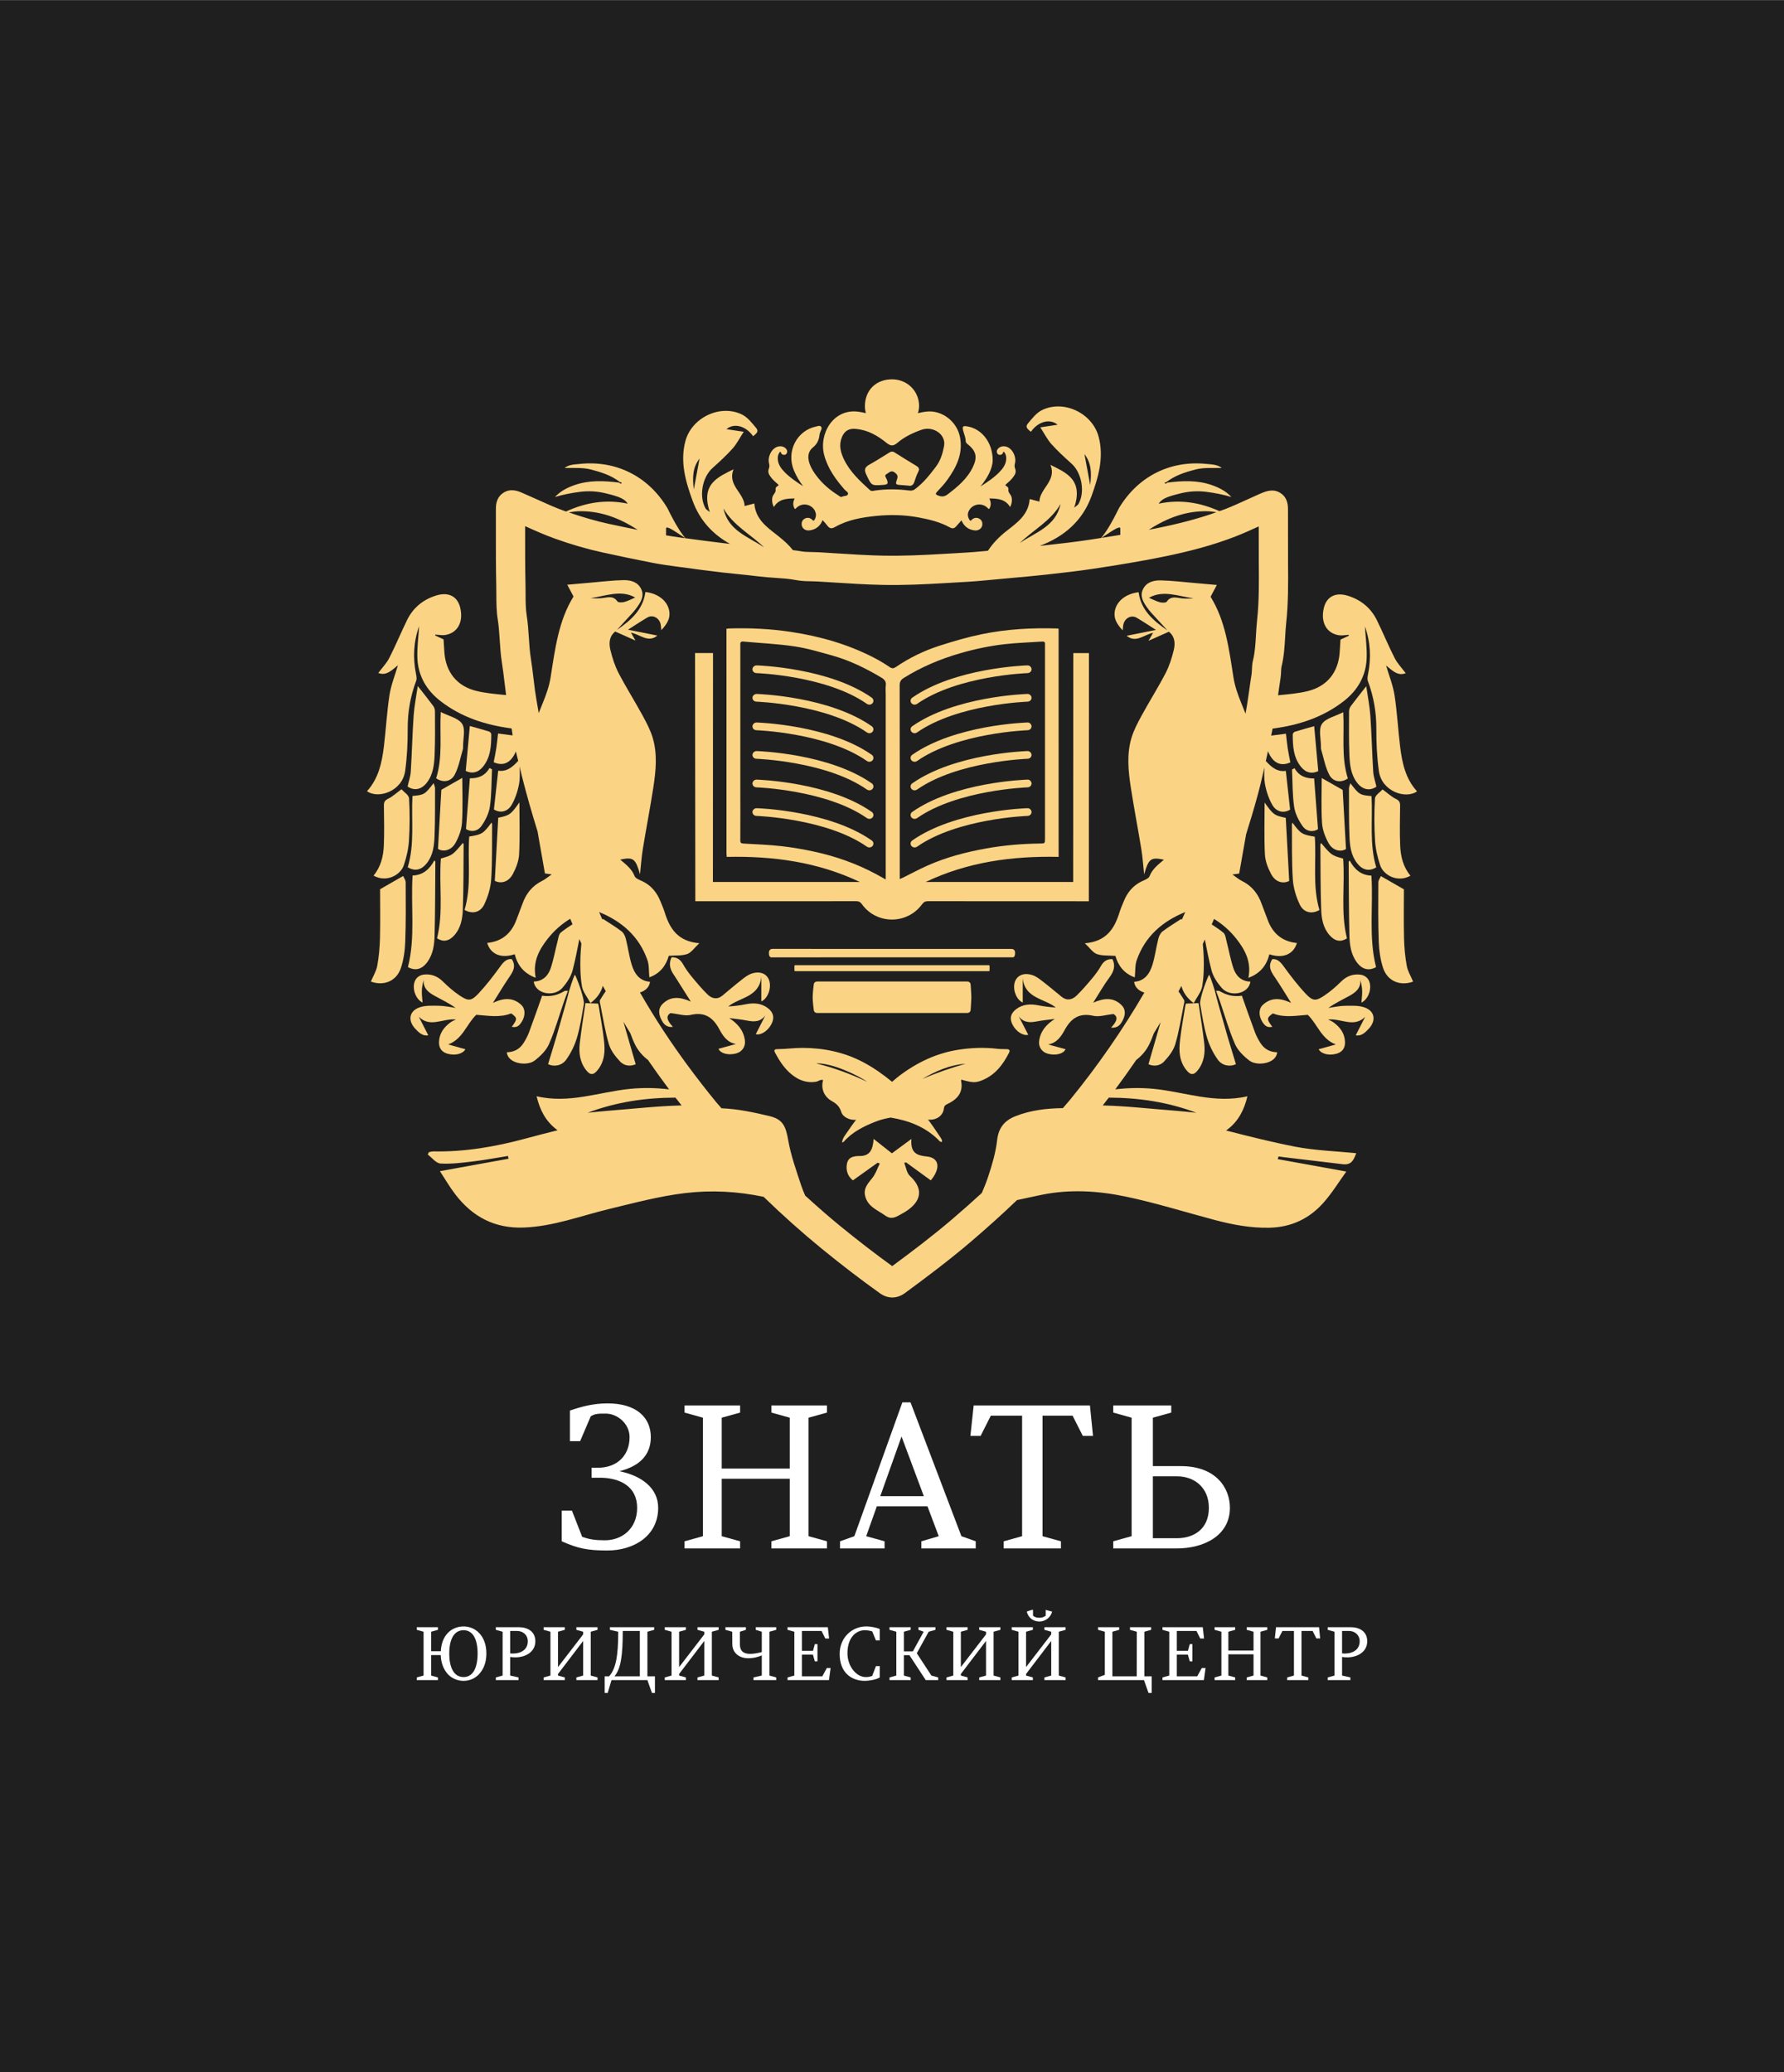 <?xml version="1.0" encoding="utf-8"?>
<!-- Generator: Adobe Illustrator 21.1.0, SVG Export Plug-In . SVG Version: 6.00 Build 0)  -->
<svg version="1.1" id="Слой_1" xmlns="http://www.w3.org/2000/svg" xmlns:xlink="http://www.w3.org/1999/xlink" x="0px" y="0px"
	 viewBox="0 0 2133 2478" style="enable-background:new 0 0 2133 2478;" xml:space="preserve">
<rect x="0" y="0" width="2133" height="2478" fill="#808080" stroke="none"/>
<style type="text/css">
	.st0{fill:#1F1F1F;}
	.st1{fill:#FFFFFF;}
	.st2{fill:#FAD385;}
</style>
<g id="Слой_x0020_1">
	<g id="_1630022416">
		<polygon class="st0" points="0,2477.719 2133,2477.719 2133,0.281 0,0.281 		"/>
		<path class="st1" d="M537.154,1977.241c0,17.269,5.786,28.204,17.084,28.204c11.202,0,16.802-10.935,16.802-28.204
			c0-17.068-5.6-27.838-16.802-27.838C543.04,1949.403,537.154,1959.989,537.154,1977.241z M573.044,1952.937
			c5.5,5.869,8.483,14.101,8.483,24.305c0,10.035-2.883,18.251-8.582,24.504c-4.787,5.416-11.836,8.216-18.706,8.216
			c-6.866,0-14.185-2.8-18.984-8.216c-5.05-5.786-7.949-13.201-8.316-22.604h-11.469v24.487l8.133,2.266v3.166h-25.3v-3.166
			l8.132-2.266v-52.409l-8.132-2.266v-3.166h25.3v3.166l-8.133,2.266v23.322h11.569c0.45-8.953,3.166-16.186,8.132-21.605
			c5.066-5.432,12.103-8.049,19.068-8.049C561.108,1944.887,567.974,1947.504,573.044,1952.937L573.044,1952.937z"/>
		<path class="st1" d="M618.5,1950.32h-8.503v26.838c8.953,0.984,21.051-2.166,21.051-14.551
			C631.048,1954.74,624.732,1950.32,618.5,1950.32z M619.933,2005.895v3.166h-27.104v-3.166l8.132-2.266v-52.409l-8.132-2.266
			v-3.166h27.387c10.833,0,19.868,5.249,19.868,16.819c0,13.018-12.102,19.251-23.771,19.251c-2.167,0-4.232-0.1-6.316-0.45v22.221
			L619.933,2005.895L619.933,2005.895z"/>
		<polygon class="st1" points="697.241,1954.39 697.241,1951.219 689.105,1948.953 689.105,1945.787 714.427,1945.787 
			714.427,1948.953 706.29,1951.219 706.29,2003.629 714.427,2005.895 714.427,2009.061 689.105,2009.061 689.105,2005.895 
			697.241,2003.629 697.241,1962.239 667.155,2001.745 667.155,2003.629 675.286,2005.895 675.286,2009.061 649.986,2009.061 
			649.986,2005.895 658.118,2003.629 658.118,1951.219 649.986,1948.953 649.986,1945.787 675.286,1945.787 675.286,1948.953 
			667.155,1951.219 667.155,1993.509 		"/>
		<path class="st1" d="M764.997,2004.545v-54.225H744.58c0,29.004-2.167,45.172-9.936,54.225H764.997z M728.228,2004.545
			c7.949-8.953,10.932-23.505,10.932-53.326l-9.948-2.266v-3.166h52.97v3.166l-8.132,2.266v53.326h9.032v19.868h-3.616
			l-5.416-15.352h-42.939l-4.516,15.352h-3.62v-19.868H728.228z"/>
		<polygon class="st1" points="842.057,1954.39 842.057,1951.219 833.924,1948.953 833.924,1945.787 859.241,1945.787 
			859.241,1948.953 851.108,1951.219 851.108,2003.629 859.241,2005.895 859.241,2009.061 833.924,2009.061 833.924,2005.895 
			842.057,2003.629 842.057,1962.239 811.969,2001.745 811.969,2003.629 820.106,2005.895 820.106,2009.061 794.801,2009.061 
			794.801,2005.895 802.938,2003.629 802.938,1951.219 794.801,1948.953 794.801,1945.787 820.106,1945.787 820.106,1948.953 
			811.969,1951.219 811.969,1993.509 		"/>
		<path class="st1" d="M910.817,1979.507c-5.788,2.533-11.386,3.433-16.003,3.433c-11.835,0-19.238-7.149-19.238-16.901l-0.1-14.819
			l-8.132-2.266v-3.166h24.484v3.166l-7.215,2.266v14.102c0,5.42,0.983,12.369,12.369,12.369c3.616,0,8.765-0.799,13.836-2.167
			v-24.304l-7.237-2.266v-3.166h24.504v3.166l-8.136,2.266v52.409l8.136,2.266v3.166H900.88v-3.166l9.936-2.266V1979.507z"/>
		<polygon class="st1" points="971.973,1978.607 958.771,1978.607 958.771,2004.545 983.172,2004.545 988.592,1994.592 
			993.108,1994.592 991.125,2009.061 941.603,2009.061 941.603,2005.895 949.735,2003.629 949.735,1951.219 941.603,1948.953 
			941.603,1945.787 989.775,1945.787 991.308,1959.356 986.792,1959.356 982.272,1950.32 958.771,1950.32 958.771,1974.075 
			972.057,1974.075 974.223,1966.039 977.389,1966.039 977.389,1986.644 974.223,1986.644 		"/>
		<path class="st1" d="M1003.926,1977.791c0-20.069,15.269-32.904,31.538-32.904c6.599,0,13.752,1.717,16.367,3.166v13.552h-4.516
			l-4.519-10.836c-3.167-0.916-6.599-1.366-8.682-1.366c-10.937,0-20.872,9.137-20.872,27.488c0,15.985,10.835,28.553,21.771,28.553
			c3.532,0,5.149-0.45,7.782-1.35l4.519-11.752h4.516v13.552c-4.882,3.166-14.918,4.066-17.717,4.066
			C1017.945,2009.961,1003.926,2000.112,1003.926,1977.791L1003.926,1977.791z"/>
		<polygon class="st1" points="1096.153,1976.974 1113.589,2003.629 1121.725,2005.895 1121.725,2009.061 1106.823,2009.061 
			1087.301,1979.24 1080.702,1979.24 1080.702,2003.629 1088.834,2005.895 1088.834,2009.061 1063.534,2009.061 1063.534,2005.895 
			1071.666,2003.629 1071.666,1951.219 1063.534,1948.953 1063.534,1945.787 1088.834,1945.787 1088.834,1948.953 
			1080.702,1951.219 1080.702,1974.708 1091.455,1974.708 1104.369,1951.219 1098.054,1948.953 1098.054,1945.787 
			1118.472,1945.787 1118.472,1948.953 1110.339,1951.219 		"/>
		<polygon class="st1" points="1178.912,1954.39 1178.912,1951.219 1170.779,1948.953 1170.779,1945.787 1196.097,1945.787 
			1196.097,1948.953 1187.965,1951.219 1187.965,2003.629 1196.097,2005.895 1196.097,2009.061 1170.779,2009.061 
			1170.779,2005.895 1178.912,2003.629 1178.912,1962.239 1148.825,2001.745 1148.825,2003.629 1156.961,2005.895 
			1156.961,2009.061 1131.657,2009.061 1131.657,2005.895 1139.793,2003.629 1139.793,1951.219 1131.657,1948.953 
			1131.657,1945.787 1156.961,1945.787 1156.961,1948.953 1148.825,1951.219 1148.825,1993.509 		"/>
		<path class="st1" d="M1250.288,1925.104l7.67,2.083c-1.887,7.398-8.586,11.835-15.269,11.835c-6.769,0-13.018-3.886-15.085-11.835
			c5.966-2.266,7.049-2.35,7.499-2.083v6.866c2.25,2.082,4.7,2.532,7.586,2.532c2.9,0,5.066-0.549,7.599-2.449V1925.104
			L1250.288,1925.104z M1256.87,1954.39v-3.171l-8.132-2.266v-3.166h25.321v3.166l-8.136,2.266v52.409l8.136,2.266v3.166h-25.321
			v-3.166l8.132-2.266v-41.39l-30.087,39.506v1.884l8.136,2.266v3.166h-25.305v-3.166l8.137-2.266v-52.409l-8.136-2.266v-3.166
			h25.305v3.166l-8.137,2.266v42.29L1256.87,1954.39z"/>
		<polygon class="st1" points="1376.985,2004.545 1376.985,2024.413 1373.203,2024.413 1367.769,2009.061 1312.828,2009.061 
			1312.828,2005.895 1320.965,2002.729 1320.965,1951.219 1312.828,1948.953 1312.828,1945.787 1338.133,1945.787 
			1338.133,1948.953 1329.996,1951.219 1329.996,2004.545 1359.1,2004.545 1359.184,1951.219 1351.051,1948.953 1351.051,1945.787 
			1376.352,1945.787 1376.352,1948.953 1368.219,1951.219 1368.219,2004.545 		"/>
		<polygon class="st1" points="1420.257,1978.607 1407.055,1978.607 1407.055,2004.545 1431.46,2004.545 1436.875,1994.592 
			1441.396,1994.592 1439.408,2009.061 1389.887,2009.061 1389.887,2005.895 1398.023,2003.629 1398.023,1951.219 
			1389.887,1948.953 1389.887,1945.787 1438.058,1945.787 1439.591,1959.356 1435.076,1959.356 1430.56,1950.32 1407.055,1950.32 
			1407.055,1974.075 1420.34,1974.075 1422.507,1966.039 1425.678,1966.039 1425.678,1986.644 1422.507,1986.644 		"/>
		<polygon class="st1" points="1498.749,1973.724 1498.749,1951.219 1490.618,1948.953 1490.618,1945.787 1515.201,1945.787 
			1515.201,1948.953 1507.069,1951.219 1507.069,2003.629 1515.201,2005.895 1515.201,2009.061 1490.618,2009.061 
			1490.618,2005.895 1498.749,2003.629 1498.749,1978.241 1468.662,1978.241 1468.662,2003.629 1476.798,2005.895 
			1476.798,2009.061 1452.211,2009.061 1452.211,2005.895 1460.347,2003.629 1460.347,1951.219 1452.211,1948.953 
			1452.211,1945.787 1476.798,1945.787 1476.798,1948.953 1468.662,1951.219 1468.662,1973.724 		"/>
		<polygon class="st1" points="1533.256,1950.32 1528.72,1959.256 1524.203,1959.256 1525.653,1945.787 1577.074,1945.787 
			1578.428,1959.256 1573.908,1959.256 1569.392,1950.32 1556.107,1950.32 1556.107,2003.629 1564.243,2005.895 1564.243,2009.061 
			1538.938,2009.061 1538.938,2005.895 1547.07,2003.629 1547.07,1950.32 		"/>
		<path class="st1" d="M1613.114,1950.32h-8.503v26.838c8.953,0.984,21.055-2.166,21.055-14.551
			C1625.666,1954.74,1619.347,1950.32,1613.114,1950.32z M1614.548,2005.895v3.166h-27.104v-3.166l8.136-2.266v-52.409l-8.136-2.266
			v-3.166h27.388c10.835,0,19.868,5.249,19.868,16.819c0,13.018-12.102,19.251-23.767,19.251c-2.167,0-4.237-0.1-6.32-0.45v22.221
			L1614.548,2005.895L1614.548,2005.895z"/>
		<path class="st1" d="M778.149,1718.494c0,22.472-14.901,35.17-37.618,40.79c25.883,5.132,46.405,19.784,46.405,43.739
			c0,33.219-28.571,51.055-60.824,51.055c-23.705,0-35.19-2.45-54.475-11.003v-36.636h12.202l12.219,31.27
			c9.032,3.166,15.151,4.15,27.367,4.15c19.789,0,38.356-13.435,38.356-38.836c0-25.422-20.285-35.19-41.789-35.923H707.29v-11.97
			h7.586c22.467,0,37.852-14.164,37.852-36.635c0-16.369-14.902-28.104-28.337-28.104c-9.515,0-12.448,0-18.068,3.183
			l-12.702,29.804h-12.215v-36.653c13.686-4.633,27.6-8.552,45.189-8.552C760.798,1678.171,778.149,1695.043,778.149,1718.494
			L778.149,1718.494z"/>
		<polygon class="st1" points="944.27,1756.117 944.27,1695.277 922.281,1689.174 922.281,1680.625 988.725,1680.625 
			988.725,1689.174 966.737,1695.277 966.737,1836.975 988.725,1843.075 988.725,1851.627 922.281,1851.627 922.281,1843.075 
			944.27,1836.975 944.27,1768.315 862.912,1768.315 862.912,1836.975 884.896,1843.075 884.896,1851.627 818.456,1851.627 
			818.456,1843.075 840.44,1836.975 840.44,1695.277 818.456,1689.174 818.456,1680.625 884.896,1680.625 884.896,1689.174 
			862.912,1695.277 862.912,1756.117 		"/>
		<path class="st1" d="M1052.498,1789.087h52.037l-26.633-71.326L1052.498,1789.087z M1108.939,1801.302h-60.59l-12.702,35.673
			l21.984,6.099v8.552h-53.255v-8.552l17.102-6.099l57.408-160.02h9.765l60.84,160.02l17.107,6.099v8.552h-64.994v-8.552
			l20.771-6.099L1108.939,1801.302L1108.939,1801.302z"/>
		<polygon class="st1" points="1184.666,1692.839 1172.463,1717.027 1160.244,1717.027 1164.144,1680.625 1303.159,1680.625 
			1306.829,1717.027 1294.61,1717.027 1282.391,1692.839 1246.489,1692.839 1246.489,1836.975 1268.473,1843.075 1268.473,1851.627 
			1200.067,1851.627 1200.067,1843.075 1222.051,1836.975 1222.051,1692.839 		"/>
		<path class="st1" d="M1407.472,1765.399h-29.071v74.009h28.588c20.522,0,38.356-10.985,38.356-36.385
			C1445.345,1778.585,1427.76,1765.399,1407.472,1765.399L1407.472,1765.399z M1400.39,1689.174l-21.989,6.103v57.903h33.474
			c42.018,0,58.636,26.138,58.636,49.843c0,33.219-31.036,48.604-63.523,48.604h-75.976v-8.552l21.988-6.099v-141.698l-21.988-6.103
			v-8.549h69.377V1689.174L1400.39,1689.174z"/>
		<path class="st2" d="M1079.494,1049.541c-0.946,0.467-1.938,0.849-3.725,1.62c0-7.349,0-13.86,0-20.372
			c0-70.451,0.041-140.907-0.104-211.363c-0.008-4.12,1.454-6.569,4.916-8.732c20.837-13.035,43.326-22.521,67.155-29.445
			c17.823-5.178,35.928-8.987,54.371-11.024c14.569-1.607,29.28-2.029,43.927-3.033c2.579-0.18,3.616,0.771,3.408,3.179
			c-0.096,1.058-0.005,2.129-0.005,3.196c0.005,76.317,0.005,152.63,0,228.943c0,6.082-0.012,6.115-6.294,6.19
			c-21.305,0.262-42.498,2.045-63.411,5.765c-24.288,4.321-48.118,10.487-70.602,20.497
			C1099.066,1039.441,1089.371,1044.662,1079.494,1049.541L1079.494,1049.541z M1059.093,819.539
			c-0.475,3.532-0.096,7.165-0.096,10.752c0,71.251,0,142.507,0,213.754c0,2.182,0,4.361,0,7.628
			c-4.441-2.475-7.944-4.486-11.515-6.408c-23.459-12.606-48.475-21.422-74.697-27.024c-12.781-2.734-25.737-5.008-38.744-6.441
			c-14.985-1.65-30.104-2.217-45.176-3.075c-2.942-0.171-3.853-1.145-3.749-3.866c0.183-5.053,0.025-57.611,0.028-59.369
			c0.026-57.932,0.026-115.866,0.008-173.798c0-2.466-0.42-4.89,3.688-4.511c20.296,1.882,40.748,2.757,60.861,5.736
			c15.344,2.266,30.37,6.77,45.326,10.953c21.105,5.903,40.494,15.481,59.069,26.592
			C1057.609,812.561,1059.681,815.185,1059.093,819.539L1059.093,819.539z M1301.976,780.949h-18.709
			c-0.021,44.968-0.155,216.307-0.155,273.699c-59.266,0-117.768,0-176.272,0c50.042-23.897,103.505-31.195,158.909-30
			c0-44.284-0.054-237.771-0.054-272.653c-0.321-0.179-0.554-0.422-0.792-0.433c-30.736-1.02-61.327,0.666-91.377,6.861
			c-16.967,3.499-33.686,8.42-50.158,13.707c-18.63,5.978-36.12,14.485-52.164,25.429c-2.741,1.871-4.615,2.062-7.532,0.092
			c-5.882-3.979-12.01-7.695-18.347-10.983c-31.283-16.239-64.948-25.841-99.964-31.095c-24.222-3.637-48.696-4.807-73.235-4.091
			c-1.066,0.033-2.133,0.237-3.542,0.4c0,1.678,0,3.12,0,4.561c0,70.052-0.008,255.781,0.026,263.772
			c0.004,1.399,0.191,2.795,0.312,4.445c55.621-1.221,109.025,6.169,159.034,29.971c-58.349,0-116.698,0-175.578,0
			c0-16.423,0.142-208.047,0.133-273.712h-21.496c-0.005,69.452,0.333,271.095,0.333,296.795c2.146,0,3.95,0,5.758,0
			c62.156,0.005,124.318,0.029,186.474-0.058c3.154-0.008,5.004,0.837,6.795,3.37c17.536,24.7,54.313,24.766,72.181,0.133
			c1.891-2.612,3.865-3.52,7.173-3.512c62.441,0.099,124.877,0.074,187.317,0.079c1.599,0,3.195,0,4.783,0
			C1301.83,1012.592,1302.026,822.205,1301.976,780.949L1301.976,780.949z"/>
		<path class="st2" d="M1039.421,842.627c-1,0-2.004-0.296-2.874-0.9c-48.289-33.832-131.371-36.803-132.2-36.828
			c-2.678-0.079-4.786-2.217-4.695-4.77c0.087-2.55,2.691-4.567,5.008-4.463c3.524,0.105,86.906,3.062,137.644,38.615
			c2.162,1.518,2.625,4.408,1.038,6.462C1042.383,841.977,1040.917,842.627,1039.421,842.627L1039.421,842.627z"/>
		<path class="st2" d="M1093.576,842.627c-1.496,0-2.966-0.651-3.921-1.884c-1.587-2.054-1.129-4.944,1.037-6.462
			c50.743-35.553,134.125-38.51,137.65-38.615c2.357-0.274,4.916,1.913,5.007,4.463c0.087,2.553-2.016,4.691-4.695,4.77
			c-0.833,0.025-83.911,2.996-132.208,36.828C1095.58,842.331,1094.575,842.627,1093.576,842.627L1093.576,842.627z"/>
		<path class="st2" d="M1039.421,876.78c-1,0-2.004-0.295-2.874-0.9c-48.289-33.836-131.371-36.802-132.2-36.827
			c-2.678-0.084-4.786-2.217-4.695-4.766c0.087-2.55,2.691-4.491,5.008-4.466c3.524,0.104,86.906,3.062,137.644,38.615
			c2.162,1.516,2.625,4.408,1.038,6.462C1042.383,876.125,1040.917,876.78,1039.421,876.78L1039.421,876.78z"/>
		<path class="st2" d="M1093.576,876.78c-1.496,0-2.966-0.654-3.921-1.882c-1.587-2.054-1.129-4.946,1.037-6.462
			c50.743-35.553,134.125-38.511,137.65-38.615c2.357-0.196,4.916,1.908,5.007,4.466c0.087,2.55-2.016,4.682-4.695,4.766
			c-0.833,0.025-83.911,2.991-132.208,36.827C1095.58,876.484,1094.575,876.78,1093.576,876.78L1093.576,876.78z"/>
		<path class="st2" d="M1039.421,910.929c-1,0-2.004-0.292-2.874-0.896c-48.289-33.832-131.371-36.802-132.2-36.828
			c-2.683-0.083-4.786-2.215-4.695-4.765c0.087-2.558,2.691-4.621,5.008-4.471c3.524,0.109,86.906,3.07,137.644,38.62
			c2.162,1.516,2.625,4.404,1.038,6.461C1042.383,910.279,1040.917,910.929,1039.421,910.929L1039.421,910.929z"/>
		<path class="st2" d="M1093.576,910.929c-1.496,0-2.966-0.651-3.921-1.88c-1.587-2.057-1.129-4.944,1.037-6.461
			c50.743-35.549,134.125-38.511,137.65-38.62c2.357-0.32,4.916,1.913,5.007,4.471c0.087,2.55-2.012,4.682-4.695,4.765
			c-0.833,0.026-83.911,2.996-132.208,36.828C1095.58,910.638,1094.575,910.929,1093.576,910.929L1093.576,910.929z"/>
		<path class="st2" d="M1039.421,945.081c-1,0-2.004-0.292-2.874-0.895c-48.289-33.832-131.371-36.803-132.2-36.832
			c-2.683-0.079-4.786-2.213-4.695-4.763c0.087-2.55,2.691-4.541,5.008-4.47c3.524,0.109,86.906,3.07,137.644,38.62
			c2.162,1.516,2.625,4.402,1.038,6.461C1042.383,944.432,1040.917,945.082,1039.421,945.081L1039.421,945.081z"/>
		<path class="st2" d="M1093.576,945.081c-1.496,0-2.966-0.65-3.921-1.879c-1.587-2.058-1.129-4.944,1.037-6.461
			c50.743-35.549,134.125-38.511,137.65-38.62c2.357-0.241,4.916,1.912,5.007,4.47c0.087,2.55-2.012,4.683-4.695,4.763
			c-0.833,0.028-83.911,2.999-132.208,36.832C1095.58,944.79,1094.575,945.081,1093.576,945.081L1093.576,945.081z"/>
		<path class="st2" d="M1039.421,979.235c-1,0-2.004-0.296-2.874-0.896c-48.289-33.827-131.371-36.802-132.2-36.832
			c-2.683-0.079-4.786-2.212-4.695-4.761c0.087-2.558,2.691-4.666,5.008-4.47c3.524,0.109,86.906,3.07,137.644,38.618
			c2.162,1.516,2.625,4.404,1.038,6.457C1042.383,978.585,1040.917,979.235,1039.421,979.235L1039.421,979.235z"/>
		<path class="st2" d="M1093.576,979.235c-1.496,0-2.966-0.65-3.921-1.884c-1.587-2.054-1.129-4.941,1.037-6.457
			c50.743-35.548,134.125-38.51,137.65-38.618c2.357-0.376,4.916,1.908,5.007,4.47c0.087,2.55-2.012,4.682-4.695,4.762
			c-0.833,0.029-83.911,3.004-132.208,36.832C1095.58,978.938,1094.575,979.235,1093.576,979.235L1093.576,979.235z"/>
		<path class="st2" d="M1039.421,1013.392c-1,0-2.004-0.292-2.874-0.9c-48.289-33.827-131.371-36.799-132.2-36.827
			c-2.678-0.079-4.786-2.217-4.695-4.763c0.087-2.553,2.691-4.59,5.008-4.465c3.524,0.104,86.906,3.062,137.644,38.61
			c2.162,1.521,2.625,4.412,1.038,6.462C1042.383,1012.742,1040.917,1013.392,1039.421,1013.392L1039.421,1013.392z"/>
		<path class="st2" d="M1093.576,1013.392c-1.496,0-2.966-0.65-3.921-1.882c-1.587-2.05-1.129-4.941,1.037-6.462
			c50.743-35.548,134.125-38.506,137.65-38.61c2.357-0.3,4.916,1.907,5.007,4.465c0.087,2.546-2.016,4.683-4.695,4.763
			c-0.833,0.028-83.911,3-132.208,36.827C1095.58,1013.1,1094.575,1013.391,1093.576,1013.392L1093.576,1013.392z"/>
		<path class="st2" d="M1112.896,1411.5c-10.169-7.398-19.838-14.427-29.508-21.458c-0.75,0.142-1.495,0.282-2.241,0.42
			c2.137,5.274,2.863,12.073,6.645,15.564c19.513,18.022,11.278,34.19-9.373,45.297c-6.262,3.362-11.915,7.941-19.872,2.325
			c-9.574-6.762-21.534-10.849-24.296-24.189c-1.866-9.002,3.916-14.751,8.965-21.183c3.84-4.891,5.844-11.22,8.666-16.911
			c-0.855-0.325-1.712-0.653-2.571-0.983c-9.707,6.932-19.413,13.864-29.57,21.117c-6.141-4.944-8.62-11.843-7.116-19.896
			c1.597-8.512,8.941-9.237,15.485-9.254c11.853-0.028,15.477-7.336,16.443-20.425c8.461,6.682,15.044,11.881,21.793,17.213
			c6.749-4.966,13.74-10.102,23.393-17.201c-1.505,16.819,6.665,19.838,18.347,20.98
			C1122.933,1384.371,1125.099,1396.786,1112.896,1411.5L1112.896,1411.5z"/>
		<path class="st2" d="M499.493,820.344c-1.803,12.539-4.132,23.837-4.923,35.235c-1.551,22.356-2.037,44.782-3.441,67.148
			c-0.376,5.936-2.483,11.769-3.817,17.756c7.812,5.495,16.647,3.799,23.129-4.7c7.662-10.04,8.758-22.013,9.228-33.824
			c0.688-17.135,0.446-34.307,0.384-51.462c-0.008-2.146-0.829-4.637-2.108-6.366C512.479,836.736,506.701,829.567,499.493,820.344
			L499.493,820.344z"/>
		<path class="st2" d="M1633.516,820.589c1.803,12.531,4.128,23.825,4.92,35.219c1.554,22.343,2.037,44.756,3.441,67.107
			c0.376,5.936,2.479,11.769,3.812,17.752c-7.807,5.49-16.639,3.795-23.118-4.695c-7.652-10.04-8.748-22.005-9.223-33.807
			c-0.687-17.127-0.442-34.287-0.384-51.434c0.008-2.146,0.829-4.636,2.108-6.365
			C1620.534,836.973,1626.312,829.809,1633.516,820.589L1633.516,820.589z"/>
		<path class="st2" d="M443.452,1173.75c15.265,5.674,30.712-0.404,35.953-16.427c3.229-9.861,4.737-20.575,5.111-30.974
			c0.85-23.704,0.649-47.455,0.517-71.184c-0.018-2.891-2.25-5.77-3.042-7.652c-9.989,5.74-18.322,10.527-27.55,15.83
			c0,18.597,0.354,38.631-0.137,58.646c-0.275,11.006-1.287,22.104-3.271,32.928C449.863,1161.319,446.155,1167.272,443.452,1173.75
			L443.452,1173.75z"/>
		<path class="st2" d="M1689.553,1173.812c-15.256,5.666-30.699-0.407-35.937-16.418c-3.224-9.856-4.737-20.567-5.111-30.961
			c-0.846-23.693-0.646-47.426-0.513-71.143c0.016-2.891,2.25-5.77,3.033-7.649c9.986,5.737,18.318,10.523,27.538,15.823
			c0,18.584-0.351,38.61,0.142,58.611c0.27,11.003,1.282,22.093,3.265,32.911
			C1683.141,1161.385,1686.848,1167.335,1689.553,1173.812L1689.553,1173.812z"/>
		<path class="st2" d="M493.294,1046.92c-2.345,37.11,3.57,73.625-5.549,109.508c8.69,4.849,16.685,2.841,23.118-5.928
			c7.098-9.669,8.47-21.055,8.757-32.286c0.746-29.212,0.675-58.446,0.888-87.665c0.004-0.379-0.529-0.763-1.208-1.676
			C513.704,1039.292,505.88,1046.503,493.294,1046.92L493.294,1046.92z"/>
		<path class="st2" d="M1639.711,1047.045c2.345,37.094-3.571,73.588,5.544,109.449c-8.682,4.85-16.677,2.838-23.105-5.92
			c-7.095-9.669-8.461-21.046-8.753-32.273c-0.742-29.196-0.671-58.412-0.887-87.621c0-0.379,0.529-0.762,1.208-1.67
			C1619.309,1039.421,1627.133,1046.628,1639.711,1047.045L1639.711,1047.045z"/>
		<path class="st2" d="M480.009,943.816c-6.569,4.799-10.861,8.94-15.993,11.36c-4.221,1.996-5.061,4.316-5.012,8.386
			c0.183,15.823,0.587,31.666-0.087,47.46c-0.559,12.981-3.558,25.559-12.303,36.024c15.332,8.69,32.329-0.555,36.291-12.586
			c3.095-9.402,5.445-19.347,6.057-29.175c1.05-16.83,1.104-33.791,0.133-50.617C488.866,950.714,482.888,947.077,480.009,943.816z"
			/>
		<path class="st2" d="M1653.008,943.994c6.571,4.796,10.861,8.937,15.985,11.357c4.225,1.991,5.063,4.312,5.012,8.382
			c-0.183,15.815-0.587,31.65,0.087,47.434c0.555,12.974,3.558,25.547,12.295,36.003c-15.323,8.687-32.312-0.554-36.27-12.577
			c-3.092-9.399-5.445-19.334-6.057-29.162c-1.046-16.819-1.101-33.771-0.125-50.585
			C1644.159,950.889,1650.134,947.257,1653.008,943.994L1653.008,943.994z"/>
		<path class="st2" d="M518.427,936.462c-10.498,13.631-11.219,14.061-25.262,15.344c-1.625,28.408,2.828,57.27-5.653,85.245
			c8.373,5.137,16.239,3.449,22.759-4.781c7.491-9.461,8.819-20.847,9.274-32.078c0.775-19.185,0.546-38.411,0.6-57.62
			C520.148,940.754,519.153,938.929,518.427,936.462L518.427,936.462z"/>
		<path class="st2" d="M1614.589,936.65c10.495,13.618,11.215,14.048,25.25,15.331c1.62,28.396-2.825,57.245,5.65,85.2
			c-8.37,5.137-16.232,3.449-22.747-4.779c-7.486-9.452-8.816-20.834-9.269-32.061c-0.775-19.177-0.546-38.39-0.596-57.591
			C1612.869,940.933,1613.869,939.115,1614.589,936.65z"/>
		<path class="st2" d="M512.074,1238.019c-3.954-7.736-7.623-14.914-11.293-22.091c13.872,13.501,28.624,1.487,44.397,3.208
			c-1.571,0.704-2.645,1.108-3.641,1.65c-1.167,0.638-2.325,1.312-3.383,2.104c-7.582,5.661-12.685,12.801-13.248,22.442
			c-0.455,7.832,3.207,12.877,10.411,14.777c9.645,2.545,18.251-0.201,21.105-5.429c-6.345-1.775-12.998-3.637-20.527-5.74
			c17.635-6.683,21.83-24.225,33.565-35.457c13.54,0.87,27.596,3.87,41.728-1.663c7.553,5.407,7.652,6.721,0.683,16.027
			c5.549,1.113,8.624-0.492,12.169-6.358c4.175-6.886,4.241-15.143-0.755-19.805c-9.544-8.911-20.501-8.77-33.903-2.504
			c6.704-10.657,12.14-19.78,18.068-28.579c4.916-7.303,10.59-14.189,4.42-23.75c-6.07-0.538-9.744,3.341-13.572,8.598
			c-8.232,11.311-16.76,22.542-26.338,32.736c-8.473,9.02-12.14,9.094-22.205,2.362c-7.202-4.819-13.89-10.589-20.03-16.697
			c-6.8-6.761-14.59-9.661-23.88-8.328c-2.665,0.384-5.683,1.996-7.491,3.97c-7.199,7.861-2.929,24.733,6.915,29.387
			c-0.333-4.407-1.004-8.953-0.92-13.485c0.079-4.466,0.929-8.924,2.158-13.577c-0.646,10.006,5.811,14.998,13.265,19.047
			c8.32,4.519,16.86,8.653,25.083,14.347c-6.644-0.9-13.277-2.457-19.926-2.52c-8.041-0.079-16.789-0.638-23.983,2.146
			c-11.861,4.578-13.336,15.535-4.763,24.992C500.626,1234.729,505.488,1239.294,512.074,1238.019L512.074,1238.019z"/>
		<path class="st2" d="M1620.938,1238.048c3.954-7.736,7.62-14.91,11.286-22.084c-13.86,13.494-28.608,1.483-44.368,3.204
			c1.567,0.704,2.642,1.109,3.637,1.65c1.167,0.633,2.32,1.313,3.383,2.104c7.578,5.658,12.677,12.794,13.239,22.429
			c0.453,7.828-3.207,12.87-10.406,14.769c-9.641,2.541-18.244-0.2-21.094-5.424c6.342-1.775,12.99-3.633,20.514-5.74
			c-17.626-6.675-21.818-24.209-33.544-35.436c-13.536,0.87-27.584,3.87-41.707-1.663c-7.553,5.404-7.645,6.716-0.687,16.018
			c-5.541,1.113-8.611-0.491-12.161-6.349c-4.17-6.886-4.232-15.139,0.758-19.797c9.536-8.911,20.489-8.769,33.883-2.504
			c-6.699-10.653-12.132-19.769-18.056-28.566c-4.915-7.299-10.586-14.182-4.42-23.738c6.066-0.534,9.74,3.344,13.565,8.594
			c8.227,11.307,16.751,22.531,26.325,32.724c8.469,9.012,12.132,9.091,22.192,2.358c7.199-4.82,13.885-10.586,20.018-16.69
			c6.795-6.757,14.582-9.652,23.871-8.323c2.667,0.384,5.674,1.996,7.487,3.97c7.194,7.853,2.924,24.721-6.912,29.37
			c0.329-4.404,1.005-8.949,0.921-13.478c-0.084-4.465-0.933-8.919-2.162-13.569c0.646,10.004-5.808,14.989-13.252,19.035
			c-8.319,4.516-16.852,8.644-25.071,14.339c6.637-0.895,13.269-2.453,19.914-2.52c8.036-0.074,16.781-0.633,23.971,2.146
			c11.852,4.578,13.322,15.531,4.757,24.98C1632.382,1234.757,1627.525,1239.319,1620.938,1238.048L1620.938,1238.048z"/>
		<path class="st2" d="M825.98,1197.718c-13.027-5.887-24.354-6.732-33.953,2.957c-5.188,5.237-4.575,11.795-1.605,17.944
			c2.579,5.337,5.9,10.202,14.165,9.365c-5.912-6.453-9.628-12.519-2.904-16.522c9.307,0.991,17.176,3.761,24.038,2.174
			c16.794-3.883,26.605,2.863,34.203,16.919c4.258,7.881,9.274,15.977,19.927,17.864c-6.97,1.925-13.944,3.849-20.784,5.737
			c2.074,5.198,10.781,8.132,20.766,5.645c7.291-1.821,11.736-8.153,10.79-15.581c-1.541-12.148-8.744-20.309-18.767-26.783
			c7.115,0.954,14.297,1.554,21.325,2.949c8.382,1.671,15.944,1.834,21.872-6.152c-3.849,7.578-7.703,15.151-11.41,22.434
			c5.498,1.574,14.09-3.242,18.668-11.998c3.932-7.512,2.616-13.852-4.166-19.097c-8.053-6.236-17.143-6.536-26.704-4.646
			c-6.762,1.338-13.615,2.217-20.701,2.604c13.54-11.036,37.14-10.957,39.503-35.566c0,9.915,0,19.835,0,29.533
			c7.711-3.296,12.593-16.23,9.261-25.496c-2.77-7.695-10.848-11.136-20.964-7.753c-4.603,1.545-8.719,4.949-12.656,8.023
			c-7.52,5.879-14.739,12.14-22.117,18.205c-6.424,5.287-12.773,3.675-17.959-1.441c-6.637-6.549-12.698-13.723-18.635-20.934
			c-3.899-4.737-7.566-9.778-10.553-15.119c-3.199-5.716-7.504-8.539-13.681-8.214c-4.041,8.448-1.462,15.339,3.774,22.508
			L825.98,1197.718L825.98,1197.718z"/>
		<path class="st2" d="M1330.075,1146.9c4.033,8.319,1.458,15.106-3.774,22.167c-6.708,9.053-12.257,18.938-19.26,29.97
			c13.018-5.795,24.338-6.624,33.936,2.916c5.183,5.154,4.57,11.615,1.6,17.669c-2.574,5.253-5.895,10.044-14.156,9.219
			c5.907-6.353,9.627-12.328,2.903-16.265c-9.302,0.971-17.168,3.7-24.025,2.137c-16.781-3.824-26.592,2.82-34.183,16.66
			c-4.262,7.761-9.274,15.731-19.917,17.589c6.965,1.895,13.935,3.791,20.771,5.653c-2.074,5.116-10.772,8.008-20.75,5.554
			c-7.291-1.792-11.732-8.024-10.79-15.34c1.545-11.96,8.74-20,18.759-26.375c-7.111,0.941-14.294,1.529-21.313,2.907
			c-8.377,1.641-15.935,1.8-21.864-6.057c3.854,7.458,7.703,14.914,11.406,22.088c-5.495,1.546-14.08-3.191-18.658-11.814
			c-3.929-7.4-2.617-13.64,4.162-18.81c8.048-6.137,17.139-6.432,26.691-4.57c6.762,1.316,13.61,2.179,20.688,2.562
			c-13.527-10.865-37.115-10.79-39.477-35.019c0,9.765,0,19.53,0,29.079c-7.711-3.242-12.585-15.981-9.257-25.105
			c2.767-7.573,10.844-10.965,20.951-7.632c4.604,1.521,8.716,4.87,12.649,7.899c7.519,5.786,14.735,11.952,22.109,17.926
			c6.42,5.208,12.768,3.621,17.951-1.416c6.632-6.454,12.689-13.516,18.622-20.618c3.896-4.667,7.561-9.628,10.548-14.885
			C1319.594,1149.363,1323.897,1146.579,1330.075,1146.9L1330.075,1146.9z"/>
		<path class="st2" d="M553.494,1007.897c-12.491,14.76-12.491,14.76-26.359,18.681c-2.449,31.698,3.321,63.798-4.607,95.426
			c7.248,4.707,14.164,3.641,20.563-3.471c7.965-8.852,9.877-20.018,10.273-30.978c0.938-25.839,0.733-51.717,0.946-77.58
			C554.318,1009.334,553.818,1008.688,553.494,1007.897L553.494,1007.897z"/>
		<path class="st2" d="M1579.528,1008.043c12.482,14.751,12.482,14.751,26.346,18.668c2.446,31.686-3.324,63.765,4.603,95.38
			c-7.248,4.704-14.16,3.637-20.555-3.471c-7.961-8.849-9.874-20.005-10.269-30.961c-0.933-25.826-0.729-51.692-0.946-77.538
			C1578.703,1009.481,1579.203,1008.835,1579.528,1008.043L1579.528,1008.043z"/>
		<path class="st2" d="M555.443,1088.068c8.852,5.207,18.788,3.42,23.542-6.554c4.433-9.29,7.628-19.842,8.295-30.032
			c1.429-21.83,0.875-43.781,1.096-65.686c0.004-0.674-0.409-1.353-0.675-2.199c-9.91,13.318-11.373,14.238-26.696,16.738
			C558.921,1029.502,563.992,1059.256,555.443,1088.068z"/>
		<path class="st2" d="M1577.558,1088.172c-8.845,5.208-18.781,3.417-23.53-6.549c-4.428-9.282-7.624-19.83-8.29-30.016
			c-1.425-21.817-0.875-43.76-1.092-65.653c-0.008-0.674,0.404-1.353,0.676-2.199c9.902,13.314,11.36,14.235,26.675,16.73
			C1574.084,1029.635,1569.013,1059.372,1577.558,1088.172z"/>
		<path class="st2" d="M591.588,1053.315c7.156,3.687,16.231,1.754,21.516-8.044c3.912-7.245,7.154-15.693,7.553-23.755
			c1.042-20.9,0.351-41.888,0.351-61.998c-10.34,14.561-11.682,15.543-25.305,18.292
			C594.345,1002.697,592.991,1027.514,591.588,1053.315z"/>
		<path class="st2" d="M1541.414,1053.44c-7.153,3.682-16.222,1.754-21.506-8.044c-3.908-7.241-7.148-15.681-7.548-23.739
			c-1.042-20.892-0.349-41.868-0.349-61.965c10.335,14.552,11.677,15.535,25.295,18.281
			C1538.66,1002.847,1540.01,1027.652,1541.414,1053.44z"/>
		<path class="st2" d="M552.726,930.18c-7.731,4.4-16.135,9.175-25.058,14.248c-1.233,21.876-2.574,45.644-3.992,70.714
			c5.971,3.733,15.614,2.253,20.759-6.912c4.128-7.349,7.408-16.018,7.924-24.288C553.522,965.458,552.726,946.856,552.726,930.18
			L552.726,930.18z"/>
		<path class="st2" d="M1580.291,930.367c7.731,4.395,16.127,9.17,25.046,14.24c1.233,21.867,2.574,45.622,3.987,70.677
			c-5.966,3.733-15.602,2.253-20.751-6.907c-4.12-7.345-7.398-16.006-7.919-24.276
			C1579.495,965.628,1580.291,947.036,1580.291,930.367L1580.291,930.367z"/>
		<path class="st2" d="M526.993,851.422c-1.512,27.154,2.609,53.67-5.528,79.27c7.903,5.453,17.664,4.474,22.342-4.59
			c4.812-9.328,6.62-20.164,9.678-30.358c0.296-0.984,0.184-2.096,0.176-3.15c-0.076-9.203,3.099-20.451-1.155-27.047
			C548.073,858.675,536.471,856.287,526.993,851.422L526.993,851.422z"/>
		<path class="st2" d="M1606.011,851.654c1.513,27.138-2.603,53.637,5.524,79.225c-7.895,5.449-17.655,4.47-22.325-4.591
			c-4.812-9.319-6.62-20.15-9.678-30.34c-0.292-0.979-0.183-2.096-0.171-3.146c0.071-9.198-3.099-20.438,1.15-27.034
			C1584.943,858.899,1596.538,856.516,1606.011,851.654z"/>
		<path class="st2" d="M585.243,918.377c-5.279,9.448-13.673,12.489-23.467,12.311c-1.525,20.064-3.024,39.802-4.613,60.69
			c5.129,3.425,13.399,3.446,18.398-3.591c4.849-6.832,8.982-15.159,10.165-23.296c2.125-14.643,1.816-29.633,2.525-44.476
			C587.247,919.469,586.246,918.923,585.243,918.377L585.243,918.377z"/>
		<path class="st2" d="M1547.775,918.573c5.274,9.444,13.668,12.481,23.454,12.303c1.524,20.054,3.021,39.785,4.608,60.657
			c-5.12,3.42-13.39,3.445-18.385-3.586c-4.845-6.828-8.979-15.157-10.157-23.284c-2.129-14.635-1.821-29.616-2.528-44.456
			C1545.771,919.665,1546.77,919.115,1547.775,918.573L1547.775,918.573z"/>
		<path class="st2" d="M561.729,868.144c-1.625,17.935-3.225,35.578-4.867,53.729c7.258,3.578,14.59,2.324,20.543-4.962
			c9.312-11.39,9.923-25.137,9.994-38.893c0.008-1.116-1.483-2.899-2.637-3.258C576.96,872.335,569.062,870.215,561.729,868.144z"/>
		<path class="st2" d="M1571.275,868.364c1.62,17.923,3.216,35.561,4.862,53.7c-7.253,3.579-14.581,2.325-20.53-4.957
			c-9.307-11.385-9.92-25.125-9.991-38.872c-0.008-1.117,1.483-2.9,2.637-3.258C1556.049,872.555,1563.943,870.431,1571.275,868.364
			z"/>
		<path class="st2" d="M922.665,1144.822c-1.9,0.224-3.196-1.3-3.342-4.483c-0.17-3.705,1.355-5.262,3.271-5.6
			c1.053-0.187,2.12-0.071,3.183-0.071c74.225,0,148.452,0,222.677,0.005c19.759,0,39.519-0.005,59.279,0.025
			c1.317,0.005,2.678-0.013,3.937,0.55c1.408,0.628,2.207,2.561,1.986,5.233c-0.208,2.537-0.974,4.262-2.607,4.282
			C1209.985,1144.776,923.459,1144.725,922.665,1144.822L922.665,1144.822z"/>
		<path class="st2" d="M1102.823,1290.166c15.956-9.307,32.645-16.781,51.634-18.16
			C1136.764,1276.979,1119.592,1283.041,1102.823,1290.166z M975.722,1271.589c19.18-0.778,50.601,14.577,61.179,22.043
			C1017.282,1284.374,997.024,1276.788,975.722,1271.589z M1203.324,1254.562c-3.611-0.05-7.249-0.008-10.827-0.425
			c-15.377-1.795-30.704-1.291-45.947,1.03c-26.921,4.099-50.521,15.502-71.656,31.558c-2.887,2.191-5.524,4.611-8.295,6.911
			c-10.739-8.814-22.121-16.972-34.92-23.667c-22.53-11.794-46.834-16.843-72.226-16.914c-10.027-0.025-20.084,1.475-30.165,1.5
			c-4.029,0.008-3.916,1.875-2.492,4.512c5.279,9.769,11.253,19.067,20.235,26.167c8.26,6.532,17.485,10.086,28.499,8.348
			c2.929-0.462,5.304-3.028,8.59-2.062c-2.886,10.057,1.008,19.952,10.64,25.28c5.546,3.062,9.253,6.744,11.049,12.852
			c1.829,6.241,10.54,10.215,17.689,9.415c-3.428,4.595-6.853,9.195-10.019,14.006c-2.579,3.921-6.141,7.627-6.704,13.148
			c1.055-0.446,1.704-0.521,2.009-0.875c10.202-11.706,23.805-18.472,38.148-24.1c5.823-2.287,11.868-3.808,17.989-4.832
			c21.65,3.549,40.885,10.985,56.616,26.22c1.233,1.192,2.104,3.133,4.717,2.854c0.44-2.204-0.776-3.875-1.884-5.503
			c-4.358-6.412-8.598-12.915-13.211-19.156c-0.521-0.704-1.112-1.333-1.637-2.029c9.269,1.208,18.035-4.158,19.018-13.29
			c0.305-2.815,1.5-4.066,3.987-5.22c12.077-5.595,19.41-13.935,16.619-27.795c-0.067-0.329,0.099-0.705,0.221-1.463
			c12.948,3.729,16.931,3.875,24.071,1.109c16.227-6.287,25.616-18.823,32.991-33.204
			C1208.053,1255.77,1206.637,1254.608,1203.324,1254.562L1203.324,1254.562z"/>
		<path class="st2" d="M1086.039,580.706c-3.796-0.308-7.54-0.684-11.29-0.896c-2.783-0.154-4.125-1.149-3.037-4.104
			c0.412-1.112,0.674-2.278,1.042-3.407c1.096-3.362-0.259-5.262-3.092-7.354c-4.254-3.137-6.599,0.341-9.482,1.854
			c-3.366,1.767-0.946,3.987-0.112,6.024c2.25,5.478,1.574,6.595-4.245,7.024c-14.264,1.053-13.803,0.837-20.118-12.453
			c-3.041-6.398-1.166-9.119,4.191-12.086c7.949-4.404,15.598-9.343,23.339-14.118c2.2-1.358,4.003-1.692,6.461-0.109
			c8.637,5.57,17.468,10.831,26.221,16.214c2.733,1.679,3.695,3.542,1.979,6.845c-1.988,3.837-3.286,8.044-4.72,12.153
			C1091.95,579.806,1089.826,581.614,1086.039,580.706L1086.039,580.706z"/>
		<path class="st2" d="M1093.734,585.113c-2.434,1.796-4.595,1.717-7.603,1.337c-13.181-1.65-26.45-1.774-39.653,0.097
			c-2.32,0.328-4.341,1.37-6.599-0.687c-11.873-10.833-23.667-21.71-30.791-36.512c-4.041-8.399-6.282-17.022-2.641-26.254
			c3.036-7.682,8.519-11.164,16.885-10.165c14.085,1.145,25.892,7.982,36.535,16.585c5.079,4.108,8.328,4.095,13.044,0.071
			c8.374-7.136,18.213-11.832,28.537-15.535c14.398-5.165,29.887,5.554,27.3,19.293c-1.633,8.695-4.112,17.219-9.649,24.601
			C1111.601,567.933,1103.894,577.627,1093.734,585.113L1093.734,585.113z M1209.886,572.349c2.841-3.362,5.753-7.082,3.903-11.81
			c-0.887-2.258-0.895-4.062-0.295-6.253c1.783-6.554-1.613-15.148-7.241-18.785c-4.299-2.775-9.952-2.4-12.923,0.983
			c-1.195,1.358-1.974,3.07-1.266,4.9c0.529,1.363,1.475,2.554,3.212,2.545c1.95-0.012,3.407-0.636,4.016-2.753
			c0.478-1.663,1.091-0.997,1.787,0.028c1.95,2.871,2.321,6.029,1.829,9.336c-0.859,5.757-4.208,10.136-8.115,14.131
			c-6.661,6.803-14.552,11.936-22.463,17.043c8.224-10.085,14.286-21.022,14.576-31.153c0.013-21.664-13.226-37.769-30.253-40.678
			c-5.524-0.945-6.316-0.061-4.924,5.524c1,4.008,2.853,7.787,2.879,12.061c0.012,1.879,1.516,3.046,2.965,4.216
			c9.695,7.824,11.095,15.253,5.737,26.559c-6.69,14.119-18.156,23.692-30.195,32.84c-3.375,2.566-6.445,3.229-10.699,1.75
			c-4.061-1.412-4.465-2.241-1.512-5.333c4.095-4.282,8.148-8.689,11.598-13.488c10.899-15.185,19.006-31.045,15.368-50.975
			c-3.416-18.71-21.321-32.95-40.227-30.854c-3.471,0.387-6.844,1.033-10.144,1.862c0.841-2.874,1.429-5.837,1.396-8.903
			c-0.196-17.684-14.182-31.437-32.1-31.553c-19.218-0.13-32.532,12.88-32.687,31.94c-0.025,2.978,0.438,5.799,1.109,8.527
			c-3.046-0.783-6.17-1.386-9.387-1.791c-29.724-3.745-47.104,26.793-40.393,51.946c4.312,16.164,13.798,29.166,24.588,41.461
			c1.479,1.688,4.741,3.008,3.712,5.487c-0.991,2.378-4.611,1.538-6.861,2.817c-1.595,0.912-3.021-0.6-4.295-1.409
			c-8.745-5.528-16.764-11.973-23.434-19.914c-3.549-4.219-6.799-8.686-9.299-13.685c-4.783-9.562-4.715-18.335,1.979-23.78
			c5.091-4.14,7.311-8.89,7.974-14.976c0.167-1.541,0.788-3.05,1.317-4.529c0.663-1.829,2.095-3.779,0.475-5.528
			c-1.579-1.696-3.728-0.554-5.625-0.175c-23.083,4.615-36.26,29.641-26.749,52.541c2.858,6.882,6.619,13.106,10.965,18.872
			c-7.753-5.004-15.452-10.061-21.976-16.723c-3.908-3.995-7.253-8.374-8.112-14.131c-0.491-3.308-0.125-6.466,1.829-9.336
			c0.696-1.025,1.308-1.691,1.787-0.028c0.608,2.116,2.062,2.741,4.012,2.753c1.742,0.009,2.688-1.182,3.217-2.545
			c0.708-1.829-0.071-3.542-1.267-4.9c-2.974-3.382-8.623-3.758-12.923-0.982c-5.632,3.637-9.023,12.231-7.24,18.785
			c0.596,2.191,0.587,3.995-0.295,6.253c-1.854,4.728,1.058,8.448,3.899,11.81c2.003,2.37,4.358,4.483,6.749,6.474
			c1.35,1.125,1.34,1.567-0.15,2.388c-1.442,0.791-2.671,2.266-2.417,3.786c0.504,3.034-1.225,4.845-2.682,7.037
			c-2.238,3.366-1.834,9.794,0.658,14.264c5.716-9.536,14.956-10.161,24.855-10.236c-1.963,4.028-2.329,7.657-0.45,11.461
			c0.804,1.633,1.179,1.262,2.111,0.262c6.812-7.294,18.447-5.337,22.755,3.379c0.041,0.717,0.295,1.467,0.796,2.258
			c0.628,2.825,0.079,5.633-1.496,8.224c-0.875,1.442-1.508,1.17-2.578,0.038c-3.092-3.258-7.678-3.253-10.861-0.167
			c-2.546,2.47-2.653,7.54,0.008,10.281c3.128,3.225,7.194,2.813,10.906,1.75c6.066-1.742,10.178-6.174,12.174-11.606
			c1.895,1.97,3.723,3.995,5.337,6.169c2.983,4.008,5.266,4.524,9.698,2.009c15.073-8.545,31.9-11.449,48.81-13.161
			c17.13-1.732,34.252-1.362,51.358,1.851c12.927,2.428,25.504,5.524,37.019,11.876c3.466,1.908,5.445,1.088,7.607-1.358
			c2.103-2.374,4.199-4.753,6.286-7.14c2.037,5.315,6.103,9.645,12.077,11.36c3.708,1.063,7.779,1.475,10.907-1.75
			c2.662-2.741,2.554-7.811,0.008-10.281c-3.182-3.087-7.774-3.092-10.861,0.167c-1.07,1.132-1.704,1.404-2.579-0.038
			c-1.778-2.92-2.536-6.116-1.386-9.302c0.087-0.171,0.125-0.334,0.183-0.492c3.954-9.419,16.239-11.585,23.255-4.066
			c0.933,1,1.308,1.371,2.116-0.262c1.875-3.804,1.513-7.433-0.45-11.461c9.899,0.076,19.139,0.7,24.855,10.236
			c2.487-4.47,2.891-10.899,0.654-14.264c-1.455-2.192-3.187-4.003-2.679-7.037c0.255-1.52-0.974-2.995-2.416-3.786
			c-1.491-0.821-1.503-1.262-0.153-2.388C1205.532,576.831,1207.886,574.718,1209.886,572.349L1209.886,572.349z"/>
		<path class="st2" d="M1503.015,741.563c-0.638,5.945-0.991,11.907-1.345,17.88c-0.6,10.474-1.183,20.372-3.458,29.667
			c-1.117,4.562-1.3,8.844-1.434,12.277c-0.079,1.658-0.104,3.329-0.379,4.97c-1.113,6.965-2.091,13.943-3.062,20.921
			c-1.271,9.061-2.604,17.606-4.112,26.183c-1.749-4.428-3.549-8.844-5.337-13.256c-3.929-9.686-7.499-19.81-9.107-30.058
			c-5.307-33.824-9.502-67.831-27.37-96.544c2.841-5.353,5.116-9.643,7.486-14.11c-10.564-0.938-19.317-1.745-28.079-2.484
			c-13.027-1.096-26.055-2.757-39.098-2.995c-8.336-0.15-16.906,2.021-21.072,10.444c-4.053,8.207,0.059,15.285,4.796,21.917
			c1.541,2.154,3.158,4.27,4.933,6.233c6.436,7.103,12.952,14.139,19.438,21.196c-16.672-11.398-31.624-24.067-34.457-45.621
			c-14.131,1.616-24.967,9.523-27.945,20.346c-2.767,10.028,1.599,17.552,8.92,25.255c0.425-3.462,0.383-5.824,1.042-7.974
			c2.207-7.204,9.64-10.691,15.71-7.095c8.511,5.045,16.743,10.548,23.042,14.551c-10.269,2.045-22.671,4.521-35.062,6.986
			c10.932,9.236,20.705-1.366,31.604-3.503c-1.974,3.428-3.55,6.166-5.47,9.506c8.845-3.941,16.614-7.398,24.372-10.856
			c7.436,6.003,7.694,14.306,5.752,22.221c-2.307,9.378-5.299,18.859-9.744,27.408c-8.886,17.081-19.222,33.424-28.449,50.343
			c-4.766,8.744-9.574,17.742-12.374,27.195c-5.732,19.36-3.774,39.244-0.77,58.824c3.791,24.697,8.585,49.247,12.602,73.909
			c1.559,9.578,2.183,19.297,3.379,30.3c5.383-18.818,7.945-20.888,23.663-17.564c-7.453,6.215-14.106,11.56-17.252,19.809
			c-1.121,2.933-6.316,4.567-9.877,6.345c-10.357,5.175-16.88,13.511-21.038,23.905c-1.767,4.404-3.7,8.761-5.096,13.277
			c-5.953,19.268-15.81,34.531-41.28,36.59c6.044,5.641,9.561,11.223,14.469,12.931c6.532,2.276,14.143,1.529,22.05,2.137
			c3.146,11.302,10.149,21.135,23.205,25.705c0.737-7.341,0.134-14.448,2.296-20.614c10.032-28.566,30.803-46.455,57.987-57.482
			c-1.33,2.975-2.604,5.986-3.954,8.953c-0.325-0.216-0.654-0.433-0.979-0.65c-7.482,4.923-15.227,9.519-22.305,14.947
			c-2.533,1.942-4.175,5.729-4.991,8.974c-2.563,10.157-3.87,20.655-6.92,30.645c-3.24,10.615-9.107,19.602-21.938,20.53
			c0.7,6.599,5.903,11.045,12.214,12.89c-26.116,44.843-55.887,87.824-88.494,127.755c-2.87,3.517-5.983,6.907-8.911,10.398
			c-19.23,0.283-38.315,2.355-56.703,9.658c-13.111,5.208-20.255,13.819-21.934,28.741c-1.653,14.668-5.983,29.216-10.624,43.327
			c-2.174,6.603-4.811,13.081-7.611,19.693c-11.161,10.235-22.818,20.596-35.269,31.241c-23.347,19.955-48.21,38.785-71.923,56.266
			c-20.613-14.907-41.094-30.691-62.402-48.109c-14.052-11.49-27.93-23.713-41.669-36.232c-1.712-4.025-3.412-8.008-4.733-12.052
			c-5.815-17.785-12.282-35.594-15.489-53.917c-2.812-16.047-5.92-25.074-21.992-28.954c-18.947-4.574-38.453-8.727-57.828-9.473
			c-1.991-2.383-4.199-4.695-6.157-7.087c-23.226-28.346-44.469-57.12-63.137-85.52c-9.673-14.714-19.001-29.958-28.187-45.86
			c6.22-1.882,11.324-6.294,12.015-12.827c-12.835-0.928-18.701-9.918-21.941-20.534c-3.054-9.999-4.362-20.505-6.925-30.666
			c-0.824-3.245-2.466-7.036-4.994-8.974c-7.083-5.432-14.831-10.032-22.313-14.96c-0.292,0.191-0.579,0.384-0.87,0.575
			c-1.3-2.854-2.471-5.879-3.758-8.758c27.045,11.045,47.704,28.917,57.707,57.388c2.167,6.169,1.559,13.281,2.3,20.626
			c13.056-4.57,20.067-14.411,23.212-25.717c7.907-0.613,15.527,0.137,22.06-2.138c4.916-1.709,8.437-7.299,14.482-12.939
			c-25.488-2.058-35.35-17.331-41.306-36.612c-1.396-4.516-3.334-8.877-5.096-13.281c-4.161-10.403-10.69-18.744-21.051-23.917
			c-3.565-1.783-8.761-3.416-9.882-6.349c-3.145-8.253-9.802-13.603-17.259-19.818c15.726-3.332,18.289-1.258,23.675,17.568
			c1.196-11.003,1.821-20.734,3.379-30.312c4.021-24.68,8.811-49.238,12.611-73.948c3.008-19.593,4.961-39.489-0.775-58.857
			c-2.805-9.462-7.612-18.464-12.377-27.212c-9.232-16.927-19.573-33.278-28.462-50.367c-4.45-8.553-7.449-18.04-9.748-27.426
			c-1.938-7.898-1.671-16.181,5.711-22.18c7.724,3.441,15.465,6.887,24.271,10.811c-1.925-3.341-3.496-6.078-5.474-9.515
			c10.902,2.141,20.684,12.748,31.62,3.512c-12.398-2.475-24.809-4.949-35.083-6.996c6.304-4.003,14.539-9.511,23.055-14.556
			c6.073-3.599,13.514-0.112,15.718,7.1c0.662,2.149,0.616,4.508,1.046,7.974c7.319-7.708,11.685-15.231,8.923-25.267
			c-2.983-10.828-13.823-18.739-27.962-20.355c-2.808,21.367-17.531,34.012-34.033,45.334c6.395-6.96,12.819-13.893,19.16-20.896
			c1.779-1.966,3.395-4.082,4.932-6.236c4.746-6.637,8.862-13.719,4.804-21.926c-4.17-8.432-12.745-10.602-21.084-10.452
			c-13.056,0.237-26.084,1.9-39.119,2.996c-8.765,0.742-17.522,1.549-28.092,2.482c2.371,4.47,4.646,8.766,7.487,14.119
			c-17.877,28.728-22.073,62.756-27.383,96.593c-1.608,10.256-5.178,20.384-9.112,30.074c-1.721,4.245-3.445,8.494-5.132,12.752
			c-0.312-1.82-0.579-3.649-0.895-5.47c-1.275-7.273-2.546-14.551-3.566-21.862c-0.717-5.17-1.333-10.357-1.946-15.54
			c-0.9-7.57-1.8-15.135-2.995-22.63c-1.262-7.828-1.788-15.848-2.342-24.342c-0.57-8.803-1.175-17.897-2.641-27.208
			c-1.254-7.89-1.275-16.376-1.3-25.363c-0.008-3.494-0.021-6.982-0.092-10.469c-0.5-22.155-0.475-44.797-0.453-66.702v-3.958
			c11.428,5.162,23.233,10.478,35.653,14.915c19.634,7.019,38.248,12.415,56.894,16.501c19.968,4.375,39.978,8.595,60.061,12.482
			c9.969,1.932,19.965,3.273,29.642,4.578l3.982,0.533c16.36,2.23,32.728,4.395,49.13,6.324c6.449,0.758,12.911,1.409,19.364,2.055
			c7.995,0.803,15.973,1.599,23.884,2.624c6.67,0.862,13.377,1.317,20.08,1.767c8.712,0.579,16.926,1.133,24.763,2.641
			c6.632,1.279,13.102,1.401,18.814,1.496c2.4,0.046,4.803,0.087,7.199,0.229l18.95,1.183c19.123,1.225,38.895,2.487,58.604,2.896
			c25.429,0.554,50.562-0.684,74.005-2.063l10.536-0.608c12.685-0.704,25.788-1.432,38.785-2.72
			c9.707-0.959,19.444-1.826,29.166-2.696c14.607-1.304,29.2-2.607,43.76-4.216c19.818-2.195,37.685-4.224,55.709-6.92
			c31.212-4.658,57.008-9.069,81.2-13.88c35.357-7.032,63.61-14.885,88.902-24.7c9.657-3.741,18.993-7.97,28.037-12.103l0.071,44.01
			C1505.245,697.058,1505.415,719.317,1503.015,741.563L1503.015,741.563z M1420.074,715.818c-2.396,0-4.816-0.063-7.195-0.338
			c-6.398-0.725-12.927-3.258-17.867,3.974c-0.992,1.455-5.587,1.392-8.178,0.725c-4.242-1.104-8.191-3.27-13.123-5.353
			c17.402-9.778,35.419-1.612,53.299,0.666C1424.698,715.609,1422.387,715.818,1420.074,715.818L1420.074,715.818z
			 M1430.401,1330.63c-8.099-0.791-16.189-1.725-24.296-2.354c-29.212-2.254-58.425-5.653-87.657-6.395
			c2.433-3.105,4.875-6.195,7.27-9.333C1361.221,1312.657,1396.194,1317.715,1430.401,1330.63z M726.899,1328.276
			c-8.112,0.628-16.202,1.562-24.296,2.354c34.315-12.956,69.401-18.005,105.017-18.085c2.391,3.116,4.878,6.215,7.316,9.323
			C785.573,1322.589,756.24,1326.013,726.899,1328.276z M706.132,715.189c17.889-2.279,35.919-10.452,53.329-0.663
			c-4.933,2.078-8.89,4.249-13.135,5.35c-2.583,0.674-7.182,0.737-8.178-0.722c-4.941-7.235-11.474-4.704-17.877-3.974
			c-2.378,0.27-4.799,0.338-7.199,0.333C710.756,715.513,708.444,715.306,706.132,715.189L706.132,715.189z M683.039,612.264
			c2.454-0.272,4.9-0.746,7.357-0.847c26.363-1.083,49.685,7.724,71.464,21.806c0.175,0.112,0.325,0.259,0.504,0.374
			c-11.494-2.374-23.017-4.653-34.466-7.165c-15.589-3.413-31.282-8.008-47.646-13.656
			C681.211,612.597,682.131,612.367,683.039,612.264L683.039,612.264z M796.367,631.952c0-4.587,13.252,5.383,23.159,11.677
			c-0.241-0.033-0.487-0.058-0.729-0.091l-4.02-0.55c-6.403-0.854-12.369-1.854-18.427-2.825
			C796.359,637.425,796.35,634.689,796.367,631.952z M865.007,608.056c11.703,20.359,32.612,30.907,48.68,46.608
			C894.961,641.791,870.66,634.864,865.007,608.056L865.007,608.056z M1267.993,602.756c-5.653,26.808-29.954,33.736-48.683,46.61
			C1235.386,633.664,1256.295,623.115,1267.993,602.756z M1339.469,631.952c0.013,2.55,0.005,5.099,0.013,7.644
			c-7.207,1.213-14.76,2.434-22.589,3.654C1326.738,636.942,1339.469,627.453,1339.469,631.952L1339.469,631.952z M1373.972,633.222
			c21.78-14.081,45.106-22.889,71.464-21.806c2.457,0.1,4.903,0.575,7.357,0.847c0.516,0.058,1.033,0.17,1.554,0.282
			c-20.939,7.429-44.385,13.728-73.139,19.452c-2.457,0.487-5.028,0.962-7.528,1.441
			C1373.786,633.372,1373.873,633.289,1373.972,633.222L1373.972,633.222z M829.562,585.225c-1.9-14.51-1.321-26.358,6.84-36.922
			C834.261,559.871,832.116,571.44,829.562,585.225L829.562,585.225z M1303.437,579.926c-2.553-13.785-4.694-25.354-6.84-36.924
			C1304.762,553.568,1305.337,565.417,1303.437,579.926z M1673.988,892.524c-2.479-20.385-3.52-40.965-6.665-61.237
			c-1.862-11.993-6.591-23.555-10.078-35.482c7.141,5.711,13.781,13.023,23.467,9.206c-4.695-6.303-9.94-11.677-13.181-18.039
			c-7.54-14.785-13.872-30.17-21.147-45.093c-7.191-14.743-19.055-24.57-34.89-29.483c-14.586-4.524-25.305,0.975-28.604,14.315
			c-4.254,17.218,2.953,30.632,18.065,32.94c3.712,0.567,7.652-0.321,11.486-0.537c0.133,0.346,0.262,0.691,0.396,1.037
			c-3.237,1.496-6.47,2.996-9.911,4.587c0.013-0.02-0.208,0.204-0.224,0.446c-0.325,4.986-0.6,9.978-0.941,14.96
			c-1.65,23.667-14.806,40.456-37.974,46.234c-11.557,2.883-23.667,3.841-35.591,5.02c-0.046,0.005-0.079,0.013-0.12,0.016
			c0.912-6.507,1.812-13.014,2.853-19.497c0.488-3.003,0.659-6.036,0.784-9.065c0.091-2.192,0.183-4.262,0.466-5.44
			c3.041-12.374,3.733-24.359,4.407-35.945c0.305-5.396,0.613-10.785,1.192-16.156c2.637-24.254,2.429-48.571,2.25-72.088
			l-0.071-62.774c0-5.544,0-14.826-8.686-20.675c-8.745-5.9-17.486-2.321-23.238,0.016l-3.334,1.454
			c-4.312,1.904-8.602,3.866-12.898,5.824c-9.411,4.303-18.314,8.366-27.499,11.923c-2.017,0.784-4.199,1.48-6.262,2.238
			c-23.583-10.566-47.447-14.286-72.696-8.936c3.608-5.583,9.149-8.27,26.899-12.507c9.87-2.354,19.894-2.907,30.038-1.645
			c10.164,1.262,20.146,3.27,30.037,6.187c-6.457-6.97-14.518-11.124-23.279-14.206c-17.577-6.179-35.516-5.274-53.542-2.983
			c-0.73,1.091-2.345,1.562-2.716,0.709c-0.613-1.388,1.316-0.984,2.032-1.529c10.261-7.903,22.251-11.69,34.57-14.877
			c10.119-2.616,20.397-1.604,31.503-1.841c-5.758-4.325-11.978-4.158-17.702-4.783c-42.084-4.608-81.595,13.277-105.262,52.696
			c-9.798,20.034-16.656,30.453-21.476,35.807c-4.849,0.755-9.636,1.508-14.769,2.274c-17.406,2.596-34.936,4.595-54.396,6.745
			c-1.345,0.15-2.704,0.246-4.049,0.391c28.774-10.843,50.929-29.59,61.736-59.353c8.27-22.767,15.215-46.46,8.553-71.255
			c-7.52-27.975-41.336-44.326-67.394-31.869c-6.774,3.24-12.132,10.128-17.127,16.171c-3.057,3.7-1.729,5.766,3.583,9.903
			c8.849-12.661,23.047-16.014,31.866-8.42c-6.711,1.013-13.847,2.088-20.651,3.113c4.874,7.489,8.32,14.459,13.315,20.051
			c7.423,8.315,15.743,15.876,24.054,23.354c12.29,11.057,16.43,34.107,8.186,48.398c-0.629,1.091-1.999,1.754-4.953,4.228
			c4.64-14.164,4.623-26.454-4.046-35.794c-6.215-6.704-15.21-10.836-24.441-15.393c7.794,19.163-12.786,28.199-13.186,43.955
			c-3.862-1.017-7.478-1.971-11.581-3.046c-1.604,19.169-15.197,28.325-27.821,38.26c-8.869,6.978-16.384,14.769-22.137,23.584
			c-2.138,0.201-4.278,0.379-6.416,0.592c-12.26,1.213-24.988,1.925-37.281,2.609l-10.681,0.603
			c-22.705,1.342-47.047,2.487-71.202,2.021c-18.955-0.4-38.34-1.641-57.099-2.841l-19.11-1.195
			c-2.858-0.171-5.753-0.226-8.644-0.28c-4.708-0.079-9.162-0.158-12.819-0.862c-3.354-0.649-6.632-1-9.923-1.408
			c-4.616-5.983-10.607-11.444-18.34-17.522c-12.618-9.936-26.212-19.093-27.817-38.261c-4.104,1.078-7.72,2.029-11.581,3.044
			c-0.4-15.756-20.984-24.791-13.185-43.955c-9.236,4.557-18.226,8.69-24.446,15.393c-8.666,9.34-8.682,21.63-4.041,35.795
			c-2.953-2.475-4.321-3.138-4.954-4.229c-8.244-14.289-4.104-37.336,8.191-48.396c8.307-7.479,16.623-15.039,24.051-23.355
			c4.991-5.59,8.435-12.56,13.318-20.051c-6.807-1.025-13.943-2.1-20.659-3.108c8.827-7.599,23.021-4.245,31.874,8.415
			c5.307-4.137,6.637-6.203,3.578-9.902c-4.999-6.045-10.352-12.931-17.127-16.173c-26.058-12.456-59.874,3.895-67.393,31.869
			c-6.658,24.797,0.282,48.488,8.552,71.257c8.57,23.616,24.247,40.352,44.726,51.679c-1.808-0.196-3.628-0.367-5.436-0.58
			c-15.902-1.871-31.77-3.979-47.639-6.128c-4.836-5.249-11.777-15.71-21.771-36.136c-23.667-39.419-63.173-57.304-105.259-52.696
			c-5.719,0.625-11.947,0.458-17.701,4.783c11.102,0.237,21.379-0.775,31.503,1.841c12.319,3.187,24.309,6.975,34.569,14.877
			c0.717,0.546,2.642,0.142,2.034,1.529c-0.374,0.854-1.987,0.383-2.716-0.709c-18.03-2.291-35.965-3.196-53.538,2.983
			c-8.765,3.082-16.831,7.237-23.283,14.206c9.89-2.917,19.871-4.924,30.037-6.187c10.141-1.262,20.163-0.709,30.033,1.645
			c17.755,4.237,23.296,6.924,26.904,12.507c-25.621-5.429-49.822-1.587-73.742,9.343c-0.5-0.178-0.967-0.3-1.47-0.478
			c-11.327-4.038-22.188-8.949-33.67-14.149c-5.782-2.612-11.565-5.223-17.41-7.723c-4.411-1.884-13.551-5.824-22.467,0.074
			c-8.869,5.862-8.857,15.474-8.849,20.102v23.638c-0.02,22.1-0.041,44.955,0.458,67.522c0.079,3.245,0.079,6.503,0.087,9.765
			c0.025,9.928,0.059,20.188,1.734,30.753c1.221,7.72,1.741,15.635,2.291,24.013c0.58,8.932,1.183,18.164,2.696,27.604
			c1.124,7.016,1.958,14.106,2.799,21.196c0.651,5.437,1.287,10.874,2.05,16.268c0.046,0.326,0.112,0.646,0.158,0.971
			c-0.096-0.012-0.171-0.028-0.262-0.037c-11.936-1.18-24.047-2.137-35.612-5.02c-23.184-5.783-36.349-22.58-37.989-46.26
			c-0.346-4.987-0.621-9.978-0.951-14.968c-0.012-0.242-0.233-0.471-0.221-0.45c-3.441-1.592-6.678-3.087-9.919-4.587
			c0.132-0.346,0.266-0.692,0.399-1.042c3.833,0.221,7.779,1.108,11.49,0.537c15.118-2.307,22.33-15.726,18.072-32.957
			c-3.299-13.344-14.027-18.843-28.62-14.319c-15.84,4.911-27.713,14.747-34.908,29.499c-7.278,14.93-13.615,30.32-21.158,45.113
			c-3.242,6.37-8.491,11.744-13.19,18.052c9.694,3.817,16.339-3.495,23.484-9.211c-3.496,11.932-8.219,23.5-10.081,35.498
			c-3.15,20.285-4.196,40.873-6.67,61.27c-2.371,19.456-6.32,38.507-20.252,53.817c13.514,9.649,42.293,0.158,45.651-24.275
			c2.296-16.664,3.083-33.649,3.026-50.484c-0.067-19.8,3.178-38.731,10.123-57.224c0.896-2.388,0.341-5.521-0.191-8.183
			c-3.891-19.513-2.937-38.635,3.733-57.087c-0.779,12.961-2.65,25.783-2.071,38.498c0.951,20.822,10.778,37.886,27.325,50.768
			c25.354,19.738,54.466,28.899,85.304,32.936c0.125,0.834,0.292,1.663,0.412,2.5l0.534,3.858c0.087,0.65,0.2,1.32,0.292,1.97
			c-5.791-0.753-11.553-1.508-17.435-2.274c-0.737,6.299-1.246,12.015-2.104,17.677c-0.821,5.407-1.999,10.752-3.123,16.647
			c11.677,5.302,20.975,0.537,26.52-12.881c0.979,3.753,1.884,7.519,2.796,11.281c-6.891,7.511-13.648,13.193-23.922,11.769
			c-1.724,15.622-3.379,30.653-5.103,46.321c6.845,4.458,16.13,3.359,21.229-5.516c4.466-7.79,7.428-16.864,8.949-25.725
			c1.086-6.336,0.758-12.923,0.5-20.125c0.946,4.033,1.895,8.064,2.907,12.081c5.587,22.097,11.886,43.997,18.564,65.465
			c2.874,16.572,5.882,33.252,8.84,50.367c0.775,0.108,3.487,0.478,8.095,1.113c-4.633,3.186-7.779,5.945-11.415,7.745
			c-11.961,5.912-19.365,15.38-23.63,27.629c-2.078,5.966-4.616,11.777-6.703,17.743c-5.849,16.73-17.086,27.024-35.403,28.853
			c3.72,12.418,15.222,19.293,32.924,13.519c3.32,13.102,10.765,22.833,25.125,28.153c-3.85-18.917,3.891-33.445,14.377-46.742
			c7.637-9.669,16.644-17.577,26.829-23.826c0.958,2.15,1.833,4.404,2.8,6.549c-4.829,3.125-9.598,6.312-14.019,9.928
			c-2.546,2.083-2.971,6.919-3.929,10.611c-2.762,10.632-4.666,21.522-8.12,31.92c-3.066,9.211-9.519,15.756-20.342,16.081
			c1.904,14.81,24.25,19.139,34.437,7.387c5.22-6.032,10.144-13.381,12.077-20.909c3.161-12.303,5.637-24.771,8.031-37.265
			c0.821,1.758,1.605,3.566,2.434,5.312c-0.475,5.337-0.967,10.678-1.129,16.023c-0.359,11.735-0.138,23.692,1.836,35.215
			c1.142,6.657,6.274,12.648,10.141,19.952c8.448-6.216,12.727-13.26,14.756-20.614c1.183,2.104,2.363,4.254,3.542,6.386
			c-2.35,3.438-4.616,6.844-6.678,10.315c-1.004,1.675-0.087,4.249,0.341,6.357c3.184,15.657,5.549,31.492,10.119,46.872
			c2.184,7.362,7.637,14.485,13.381,20.573c5.475,5.795,12.969,5.795,18.66,3.257c-4.991-17.231-9.91-33.999-14.672-50.809
			c2.724,4.491,5.394,9.14,8.157,13.54c1.813,5.04,3.804,10.027,6.282,14.835c3.153,6.099,8.165,12.019,13.968,16.618
			c0.217,0.171,0.504,0.259,0.73,0.422c8.091,11.797,16.598,23.629,25.429,35.441c-15.43-1.875-31.003-2.162-46.747-0.6
			c-36.723,3.644-72.442,18.026-111.657,8.836c3.995,16.914,11.206,30.074,23.775,39.665c0.453,0.346,0.92,0.641,1.375,0.974
			c-12.857,3.217-25.692,6.533-38.506,9.991c-35.966,9.715-72.465,16.052-109.924,15.306c-1.813-0.038-3.637,0.57-5.458,0.879
			c-0.47,0.946-0.936,1.892-1.408,2.838c5.032,3.779,9.894,10.436,15.143,10.76c12.799,0.791,25.834-0.9,38.674-2.441
			c14.106-1.688,28.1-4.325,42.147-6.553c0.193,1.095,0.379,2.191,0.572,3.287c-26.996,4.9-53.996,9.798-81.988,14.877
			c6.078,9.244,11.614,18.864,18.297,27.599c20.613,26.951,47.155,41.148,82.129,39.806c35.21-1.35,67.61-13.877,101.159-22.004
			c30.195-7.312,60.462-15.457,91.19-19.156c31.782-3.829,63.094-2.116,94.26,4.415c0.033,0.029,0.058,0.063,0.092,0.092
			c22.383,21.747,45.638,42.514,69.134,61.728c23.834,19.476,46.672,36.986,69.815,53.525c4.704,3.357,9.744,5.032,14.777,5.032
			c5.178,0,10.36-1.766,15.172-5.299c25.862-19.018,53.4-39.673,79.417-61.911c19.764-16.893,37.732-33.158,54.55-49.26
			c9.898-2.095,19.763-4.328,29.669-6.353c33.599-6.856,67.402-4.745,100.385,2.175c35.853,7.52,70.951,18.592,106.424,27.988
			c21.372,5.657,42.869,9.723,65.278,9.24c26.2-0.57,47.646-10.807,64.586-29.832c10.391-11.67,18.64-25.247,27.391-37.344
			c-28.679-5.191-55.366-10.02-82.049-14.852c0.354-1.062,0.712-2.128,1.066-3.195c2.37,0.329,4.741,0.687,7.12,0.971
			c23.263,2.775,46.526,5.508,69.785,8.32c11.098,1.338,13.135-6.548,15.988-13.164c-25.041-2.538-49.4-3.225-73.009-7.807
			c-27.767-5.391-55.249-12.316-82.678-19.376c0.587-0.425,1.187-0.809,1.77-1.254c12.568-9.59,19.78-22.75,23.772-39.665
			c-39.215,9.19-74.935-5.191-111.653-8.836c-15.606-1.551-31.045-1.259-46.351,0.57c8.656-11.624,17.08-23.451,25.283-35.444
			c0.203-0.146,0.458-0.225,0.653-0.379c5.804-4.596,10.808-10.511,13.961-16.611c2.449-4.748,4.42-9.669,6.215-14.647
			c2.775-4.395,5.383-8.883,8.104-13.307c-4.728,16.669-9.607,33.295-14.556,50.376c5.694,2.537,13.181,2.537,18.655-3.253
			c5.742-6.083,11.19-13.206,13.374-20.56c4.565-15.377,6.932-31.2,10.115-46.851c0.429-2.104,1.337-4.679,0.341-6.35
			c-2.029-3.412-4.245-6.757-6.553-10.131c1.178-2.129,2.279-4.333,3.446-6.474c2.037,7.319,6.307,14.322,14.718,20.513
			c3.866-7.298,8.995-13.289,10.136-19.942c1.974-11.515,2.192-23.464,1.833-35.195c-0.153-5.182-0.636-10.352-1.091-15.527
			c0.854-1.787,1.63-3.629,2.471-5.419c2.37,12.359,4.829,24.695,7.953,36.868c1.933,7.528,6.853,14.869,12.073,20.898
			c10.178,11.748,32.512,7.42,34.416-7.383c-10.815-0.325-17.267-6.865-20.329-16.072c-3.454-10.39-5.354-21.275-8.112-31.902
			c-0.962-3.688-1.383-8.524-3.932-10.604c-4.366-3.573-9.082-6.732-13.857-9.823c0.971-2.162,1.808-4.408,2.77-6.574
			c10.128,6.236,19.09,14.114,26.684,23.742c10.485,13.289,18.222,27.808,14.373,46.717c14.355-5.315,21.796-15.047,25.112-28.141
			c17.694,5.775,29.191-1.099,32.907-13.51c-18.305-1.826-29.537-12.12-35.381-28.838c-2.088-5.965-4.625-11.772-6.704-17.734
			c-4.262-12.24-11.66-21.705-23.612-27.617c-3.637-1.796-6.787-4.557-11.411-7.736c4.6-0.633,7.316-1.009,8.09-1.112
			c2.759-15.939,5.583-31.508,8.287-46.959c4.725-14.932,9.303-30.275,13.71-46.41c3.062-11.21,5.694-22.413,8.194-33.59
			c-0.25,6.849-0.513,13.165,0.529,19.227c1.521,8.857,4.478,17.926,8.944,25.712c5.096,8.87,14.378,9.966,21.218,5.511
			c-1.724-15.66-3.382-30.683-5.103-46.297c-10.274,1.425-17.031-4.262-23.925-11.777c0.849-3.921,1.754-7.857,2.57-11.761
			c5.508,13.836,14.919,18.752,26.75,13.373c-1.124-5.886-2.307-11.235-3.125-16.634c-0.862-5.661-1.37-11.373-2.103-17.668
			c-5.979,0.778-11.836,1.545-17.718,2.312c0.546-2.762,1.183-5.641,1.712-8.379c30.783-4.045,59.841-13.193,85.154-32.903
			c16.539-12.878,26.363-29.933,27.307-50.743c0.58-12.706-1.282-25.521-2.065-38.477c6.661,18.442,7.624,37.552,3.728,57.057
			c-0.529,2.663-1.088,5.791-0.191,8.178c6.945,18.481,10.182,37.403,10.115,57.195c-0.058,16.827,0.73,33.799,3.029,50.455
			c3.357,24.421,32.12,33.908,45.626,24.263C1680.304,931.008,1676.35,911.969,1673.988,892.524L1673.988,892.524z"/>
		<path class="st2" d="M678.924,1184.865c-1.366,0.05-3.133-0.346-4.041,0.211c-7.857,4.842-16.473,7.083-26.701,5.592
			c-5.198,14.63-10.207,29.178-15.606,43.63c-1.716,4.595-4.104,9.094-6.861,13.336c-4.15,6.386-10.52,10.49-19.693,10.677
			c0.905,13.602,23.897,16.96,33.02,10.057c7.207-5.449,14.144-12.456,17.397-19.904c7.212-16.523,12.011-33.762,17.847-50.697
			c1.513-4.391,3.22-8.736,4.842-13.102L678.924,1184.865L678.924,1184.865z"/>
		<path class="st2" d="M680.519,1184.665c-3.179,13.377-7.403,26.821-11.032,40.111c-4.32,15.827-9.332,31.523-14.189,47.763
			c6.432,3.22,16.176,2.294,21.646-5.354c5.846-8.16,10.24-17.397,12.974-26.633c3.853-13.027,5.786-26.454,8.135-39.764
			c0.959-5.429-6.624-27.167-10.64-35.299C685.455,1168.276,680.519,1184.665,680.519,1184.665L680.519,1184.665z"/>
		<path class="st2" d="M714.956,1200.112c-5.628-0.229-9.982-0.404-14.953-0.604c-2.224,15.339-4.944,31.528-6.794,47.792
			c-1.267,11.106-0.146,22.197,7.282,32.008c5.008,6.615,9.015,6.666,14.202,0.122c8.37-10.561,8.849-22.626,7.541-34.583
			c-1.559-14.289-4.27-28.496-6.536-42.734C715.526,1201.042,714.922,1200.021,714.956,1200.112L714.956,1200.112z"/>
		<path class="st2" d="M1454.081,1184.865c1.366,0.05,3.128-0.346,4.036,0.211c7.858,4.842,16.473,7.083,26.701,5.592
			c5.2,14.63,10.207,29.178,15.606,43.63c1.721,4.595,4.104,9.094,6.861,13.336c4.153,6.386,10.523,10.49,19.693,10.677
			c-0.905,13.602-23.892,16.96-33.02,10.057c-7.207-5.449-14.144-12.456-17.397-19.904c-7.212-16.523-12.011-33.762-17.847-50.697
			c-1.513-4.391-3.22-8.736-4.841-13.102L1454.081,1184.865L1454.081,1184.865z"/>
		<path class="st2" d="M1452.481,1184.665c3.179,13.377,7.408,26.821,11.036,40.111c4.321,15.827,9.333,31.523,14.19,47.763
			c-6.436,3.22-16.181,2.294-21.651-5.354c-5.841-8.16-10.24-17.397-12.972-26.633c-3.854-13.027-5.788-26.454-8.137-39.764
			c-0.954-5.429,6.624-27.167,10.64-35.299C1447.545,1168.276,1452.481,1184.665,1452.481,1184.665L1452.481,1184.665z"/>
		<path class="st2" d="M1418.046,1200.112c5.628-0.229,9.981-0.404,14.955-0.604c2.221,15.339,4.946,31.528,6.795,47.792
			c1.262,11.106,0.142,22.197-7.281,32.008c-5.012,6.615-9.02,6.666-14.203,0.122c-8.369-10.561-8.849-22.626-7.544-34.583
			c1.558-14.289,4.27-28.496,6.536-42.734C1417.474,1201.042,1418.079,1200.021,1418.046,1200.112z"/>
		<path class="st2" d="M1182.282,1154.149h-231.56c-0.479,0-0.875,0.392-0.875,0.871v5.399c0,0.478,0.396,0.874,0.875,0.874h231.56
			c0.478,0,0.87-0.396,0.87-0.874v-5.399C1183.153,1154.541,1182.761,1154.149,1182.282,1154.149L1182.282,1154.149z"/>
		<path class="st2" d="M1156.62,1211.306H976.868c-2.169,0-3.928-1.72-3.928-3.84c0,0-1.304-9.361-1.304-14.969
			c0-5.607,1.304-14.968,1.304-14.968c0-2.124,1.758-3.845,3.928-3.845h179.752c2.169,0,3.928,1.721,3.928,3.845
			c0,0,0.817,11.227,0.817,14.968c0,3.741-0.817,14.969-0.817,14.969C1160.548,1209.586,1158.789,1211.306,1156.62,1211.306z"/>
	</g>
</g>
</svg>
